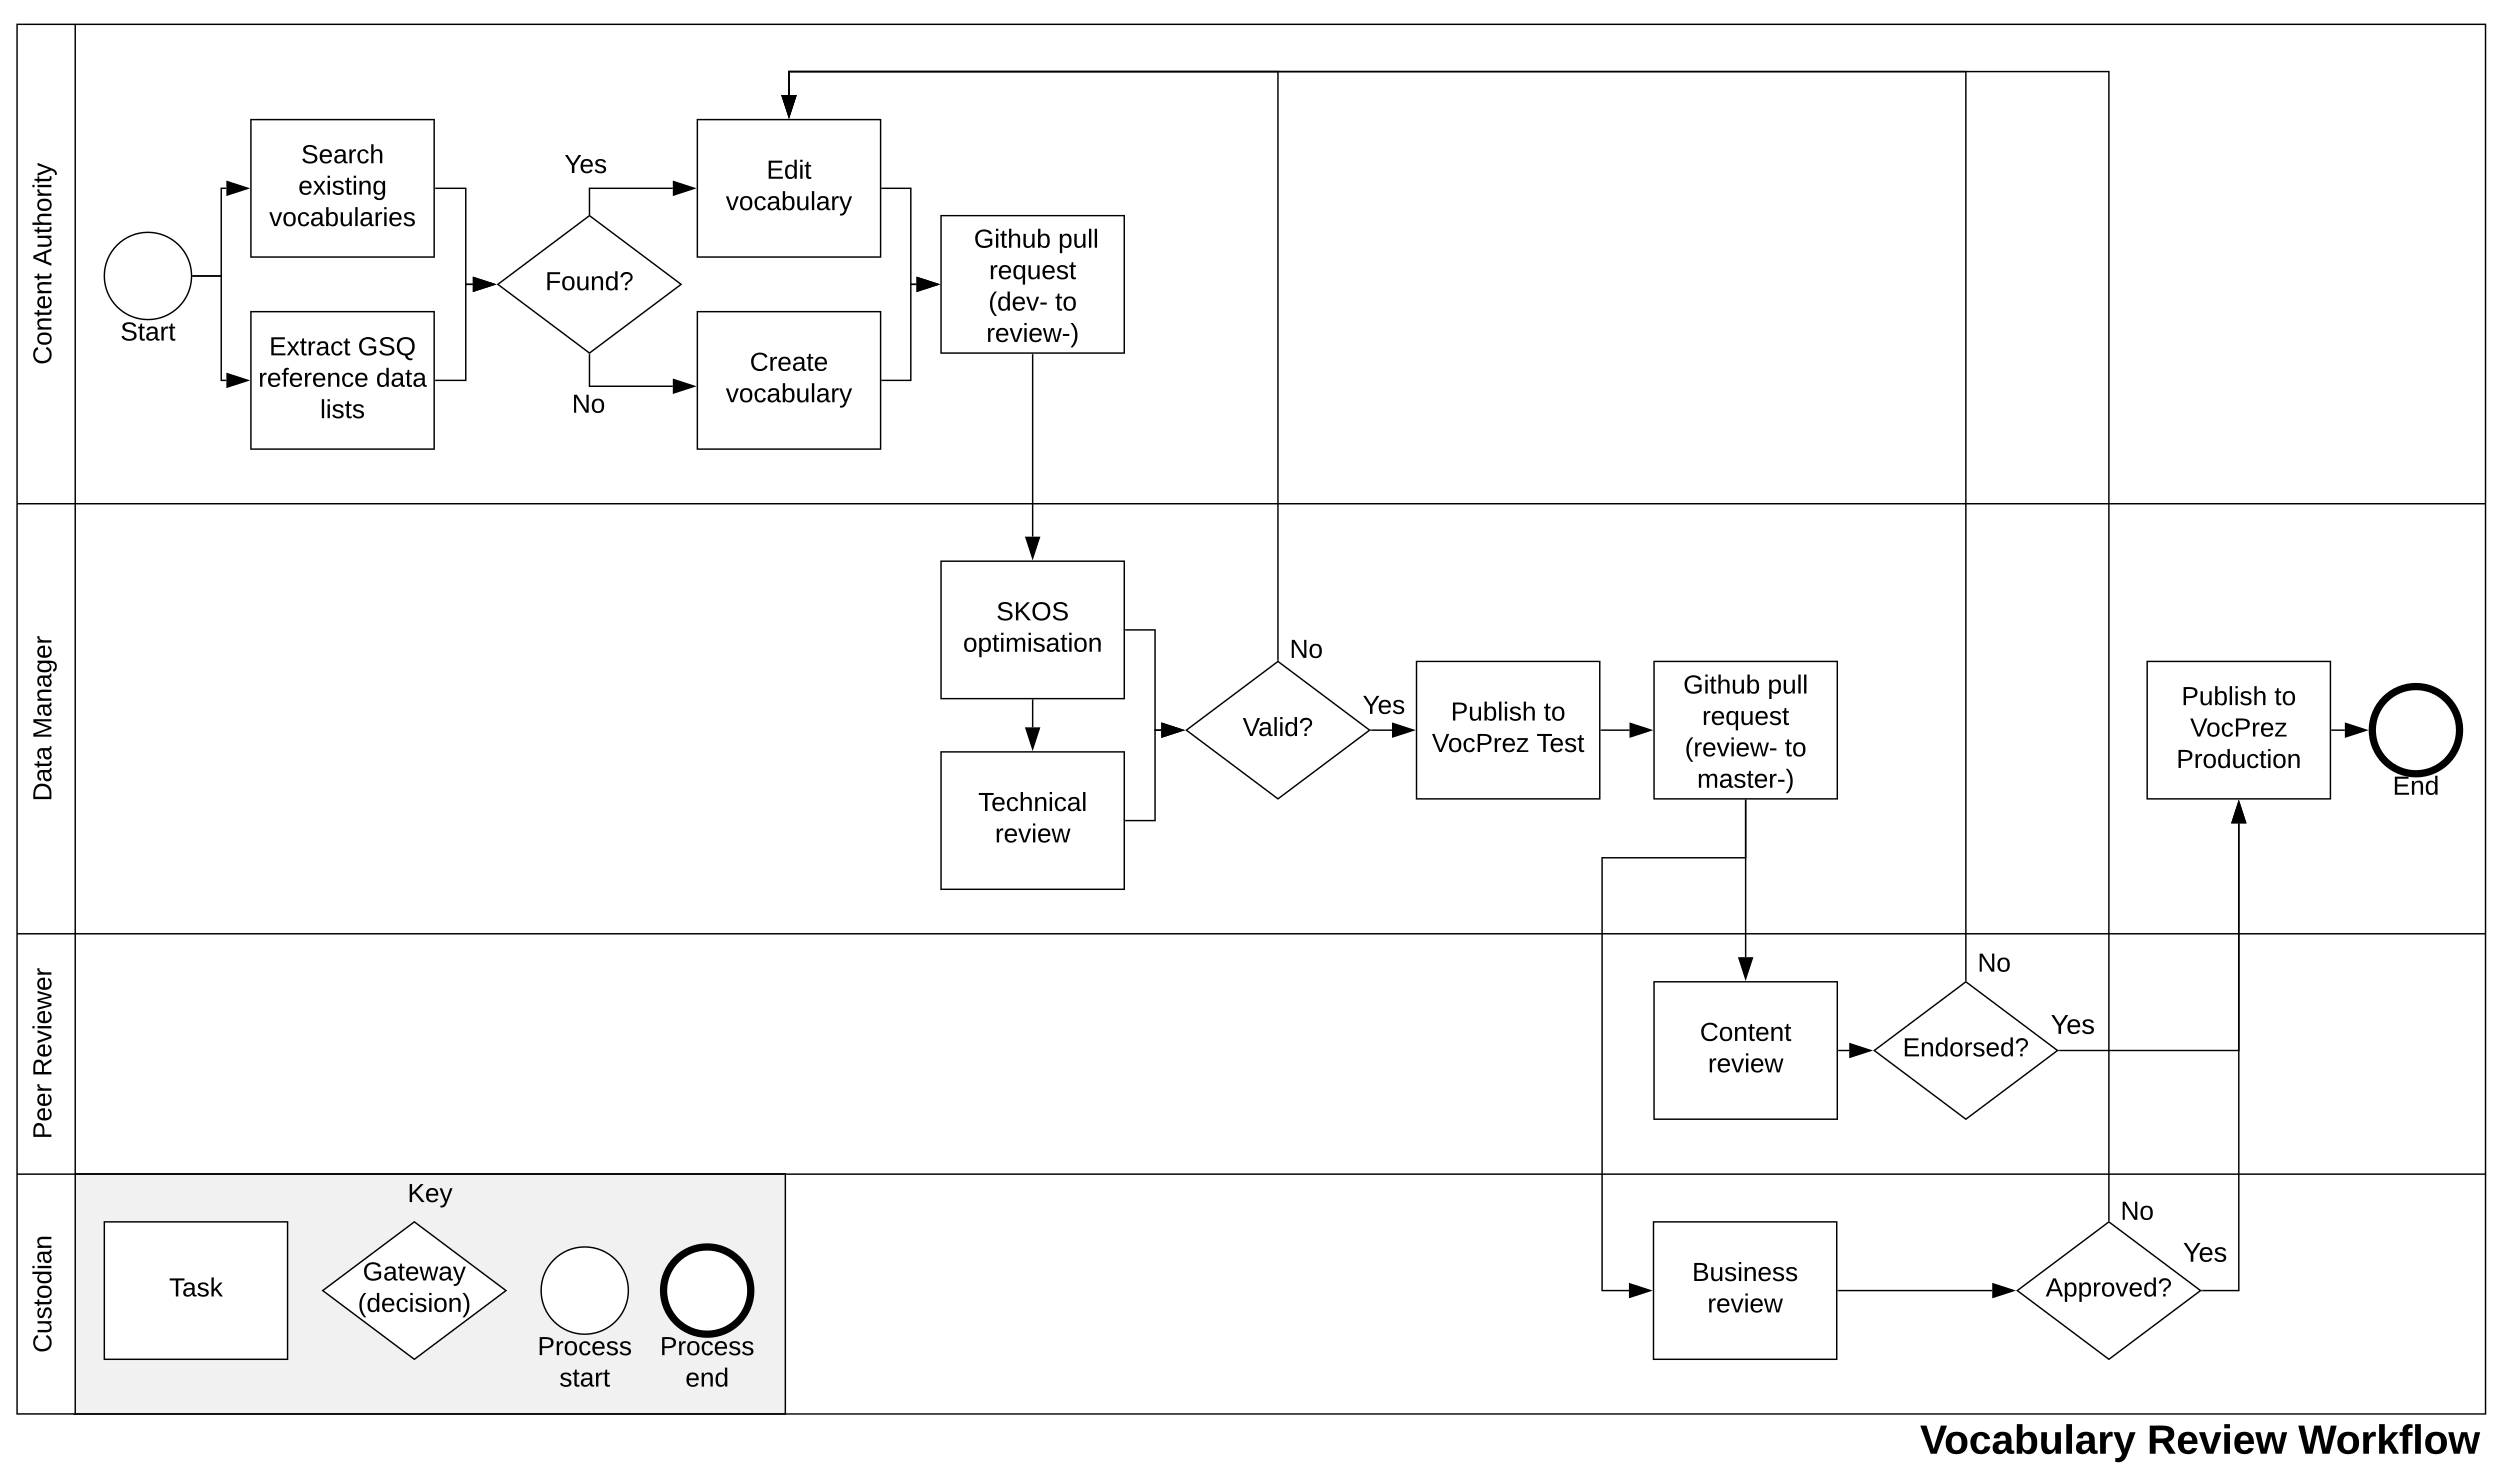 <svg xmlns="http://www.w3.org/2000/svg" xmlns:xlink="http://www.w3.org/1999/xlink" xmlns:lucid="lucid" width="1719" height="1018"><g transform="translate(-24 -19)" lucid:page-tab-id="0_0"><path d="M0 0h2122v1501.2H0z" fill="#fff"/><path d="M74.7 826.14H564v165.1H74.7z" stroke="#000" fill="#f1f1f1"/><use xlink:href="#a" transform="matrix(1,0,0,1,79.7,831.144) translate(224.5 14.4)"/><path d="M75.73 991.23h-40v-164.9h40z" fill="#fff"/><path d="M75.73 991.23h1657.32v-164.9H75.73z" fill="none"/><path d="M75.73 826.34h-40V661.06h40z" fill="#fff"/><path d="M75.73 826.34h1657.32V661.06H75.73z" fill="none"/><path d="M35.73 826.34h1697.32" stroke="#000" fill="none"/><path d="M75.73 661.06h-40v-295.7h40z" fill="#fff"/><path d="M75.73 661.06h1657.32v-295.7H75.73z" fill="none"/><path d="M35.73 661.06h1697.32" stroke="#000" fill="none"/><path d="M35.73 365.37V35.73h40v329.64z" fill="#fff"/><path d="M75.73 35.73h1657.32v329.64H75.73z" fill="none"/><path d="M35.73 365.37h1697.32M75.73 991.23V35.73M75.73 991.23h-40v-164.9m0 0V661.07m0 0v-295.7m0 0V35.74h40m0 0h1657.32v329.64m0 460.97V661.06m0 0v-295.7M75.73 991.24h1657.32v-164.9" stroke="#000" fill="none"/><use xlink:href="#b" transform="matrix(6.123233995736766e-17,-1,1,6.123233995736766e-17,35.733,365.373) translate(95.575 23.6)"/><use xlink:href="#c" transform="matrix(6.123233995736766e-17,-1,1,6.123233995736766e-17,35.733,365.373) translate(163.525 23.6)"/><use xlink:href="#d" transform="matrix(6.123233995736766e-17,-1,1,6.123233995736766e-17,35.733,661.06) translate(91.075 23.6)"/><use xlink:href="#e" transform="matrix(6.123233995736766e-17,-1,1,6.123233995736766e-17,35.733,661.06) translate(134.025 23.6)"/><use xlink:href="#f" transform="matrix(6.123233995736766e-17,-1,1,6.123233995736766e-17,35.733,826.335) translate(24.125 23.6)"/><use xlink:href="#g" transform="matrix(6.123233995736766e-17,-1,1,6.123233995736766e-17,35.733,826.335) translate(67.075 23.6)"/><use xlink:href="#h" transform="matrix(6.123233995736766e-17,-1,1,6.123233995736766e-17,35.733,991.228) translate(42.05 23.6)"/><path d="M503.5 233.3h126v94.5h-126z" stroke="#000" fill="#fff"/><use xlink:href="#i" transform="matrix(1,0,0,1,508.513,238.306) translate(31.05 35.65)"/><use xlink:href="#j" transform="matrix(1,0,0,1,508.513,238.306) translate(14.55 57.25)"/><path d="M196.53 101.24h126v94.5h-126z" stroke="#000" fill="#fff"/><use xlink:href="#k" transform="matrix(1,0,0,1,201.531,106.238) translate(29.525 25.025)"/><use xlink:href="#l" transform="matrix(1,0,0,1,201.531,106.238) translate(27.55 46.625)"/><use xlink:href="#m" transform="matrix(1,0,0,1,201.531,106.238) translate(7.575 68.225)"/><path d="M196.53 233.3h126v94.5h-126z" stroke="#000" fill="#fff"/><use xlink:href="#n" transform="matrix(1,0,0,1,201.531,238.306) translate(7.525 25.025)"/><use xlink:href="#o" transform="matrix(1,0,0,1,201.531,238.306) translate(68.475 25.025)"/><use xlink:href="#p" transform="matrix(1,0,0,1,201.531,238.306) translate(0.05 46.625)"/><use xlink:href="#q" transform="matrix(1,0,0,1,201.531,238.306) translate(80.95 46.625)"/><use xlink:href="#r" transform="matrix(1,0,0,1,201.531,238.306) translate(42.55 68.225)"/><path d="M156.73 208.75h19.4v-60.27h3.52" stroke="#000" fill="none"/><path d="M156.75 209.25h-.56l.03-.5v-.5h.52zM194.4 148.48l-14.25 4.64v-9.27z"/><path d="M196.03 148.48l-16.38 5.33v-10.64zm-15.38 3.95l12.15-3.95-12.15-3.94z"/><path d="M429.32 167.27l63 47.25-63 47.24-63-47.24z" stroke="#000" fill="#fff"/><use xlink:href="#s" transform="matrix(1,0,0,1,371.33,172.272) translate(27.53 46.275)"/><path d="M429.32 166.15v-17.67h57.3" stroke="#000" fill="none"/><path d="M429.82 167.02l-.5-.37-.5.37v-.9h1zM501.4 148.48l-14.27 4.64v-9.27z"/><path d="M503 148.48l-16.37 5.33v-10.64zm-15.37 3.95l12.15-3.95-12.15-3.94z"/><use xlink:href="#t" transform="matrix(1,0,0,1,412.089,123.574) translate(0 14.4)"/><path d="M323.52 148.48h20.74v66.04h4.85" stroke="#000" fill="none"/><path d="M323.53 148.98h-.5v-1h.5zM363.88 214.52l-14.27 4.63v-9.27z"/><path d="M365.5 214.52l-16.4 5.32V209.2zm-15.4 3.94l12.16-3.94-12.15-3.95z"/><path d="M429.32 262.9v21.7h57.3" stroke="#000" fill="none"/><path d="M429.32 262.4l.5-.4v.9h-1v-.9zM501.4 284.6l-14.27 4.63v-9.27z"/><path d="M503 284.6l-16.37 5.32v-10.64zm-15.37 3.95l12.15-3.95-12.15-3.95z"/><use xlink:href="#u" transform="matrix(1,0,0,1,417.217,288.4) translate(0 14.4)"/><path d="M671.06 167.27h125.98v94.5H671.06z" stroke="#000" fill="#fff"/><use xlink:href="#v" transform="matrix(1,0,0,1,676.06,172.272) translate(12.575 17.056)"/><use xlink:href="#w" transform="matrix(1,0,0,1,676.06,172.272) translate(17.575 17.056)"/><use xlink:href="#x" transform="matrix(1,0,0,1,676.06,172.272) translate(75.525 17.056)"/><use xlink:href="#y" transform="matrix(1,0,0,1,676.06,172.272) translate(28.025 38.656)"/><use xlink:href="#z" transform="matrix(1,0,0,1,676.06,172.272) translate(27.55 60.256)"/><use xlink:href="#A" transform="matrix(1,0,0,1,676.06,172.272) translate(73.45 60.256)"/><use xlink:href="#B" transform="matrix(1,0,0,1,676.06,172.272) translate(26.125 81.856)"/><path d="M323.52 280.55h20.74v-66.03h4.85" stroke="#000" fill="none"/><path d="M323.53 281.05h-.5v-1h.5zM363.88 214.52l-14.27 4.63v-9.27z"/><path d="M365.5 214.52l-16.4 5.32V209.2zm-15.4 3.94l12.16-3.94-12.15-3.95z"/><path d="M1160.94 859.16h126v94.5h-126z" stroke="#000" fill="#fff"/><use xlink:href="#C" transform="matrix(1,0,0,1,1165.944,864.161) translate(21.525 35.65)"/><use xlink:href="#D" transform="matrix(1,0,0,1,1165.944,864.161) translate(32.075 57.25)"/><path d="M1224.3 569.3v39.5h-98.7v297.6h18.46" stroke="#000" fill="none"/><path d="M1224.8 569.3h-1v-.5h1zM1158.83 906.4l-14.27 4.64v-9.27z"/><path d="M1160.44 906.4l-16.38 5.33v-10.65zm-15.38 3.95l12.15-3.95-12.14-3.94z"/><path d="M155.73 208.75c0 16.57-13.43 30-30 30s-30-13.43-30-30 13.43-30 30-30 30 13.43 30 30z" stroke="#000" fill="#fff"/><use xlink:href="#E" transform="matrix(1,0,0,1,95.733,238.75) translate(11.025 14.4)"/><path d="M998 473.8h126v94.5H998z" stroke="#000" fill="#fff"/><use xlink:href="#F" transform="matrix(1,0,0,1,1003.012,478.812) translate(18.55 35.65)"/><use xlink:href="#A" transform="matrix(1,0,0,1,1003.012,478.812) translate(82.45 35.65)"/><use xlink:href="#G" transform="matrix(1,0,0,1,1003.012,478.812) translate(5.55 57.25)"/><use xlink:href="#H" transform="matrix(1,0,0,1,1003.012,478.812) translate(77.5 57.25)"/><path d="M671.06 536h125.98v94.48H671.06z" stroke="#000" fill="#fff"/><use xlink:href="#I" transform="matrix(1,0,0,1,676.06,540.994) translate(20.575 35.65)"/><use xlink:href="#D" transform="matrix(1,0,0,1,676.06,540.994) translate(32.075 57.25)"/><path d="M671.06 404.88h125.98v94.5H671.06z" stroke="#000" fill="#fff"/><use xlink:href="#J" transform="matrix(1,0,0,1,676.06,409.885) translate(33 35.65)"/><use xlink:href="#K" transform="matrix(1,0,0,1,676.06,409.885) translate(10.1 57.25)"/><path d="M156.73 208.75h19.4v71.8h3.52" stroke="#000" fill="none"/><path d="M156.75 209.25h-.56l.03-.5v-.5h.52zM194.4 280.55l-14.25 4.64v-9.3z"/><path d="M196.03 280.55l-16.38 5.32v-10.64zm-15.38 3.95l12.15-3.95-12.15-3.95z"/><path d="M1161.32 473.8h126v94.5h-126z" stroke="#000" fill="#fff"/><use xlink:href="#L" transform="matrix(1,0,0,1,1166.321,478.812) translate(15.075 17.056)"/><use xlink:href="#x" transform="matrix(1,0,0,1,1166.321,478.812) translate(73.025 17.056)"/><use xlink:href="#y" transform="matrix(1,0,0,1,1166.321,478.812) translate(28.025 38.656)"/><use xlink:href="#M" transform="matrix(1,0,0,1,1166.321,478.812) translate(16.125 60.256)"/><use xlink:href="#A" transform="matrix(1,0,0,1,1166.321,478.812) translate(84.875 60.256)"/><use xlink:href="#N" transform="matrix(1,0,0,1,1166.321,478.812) translate(24.6 81.856)"/><path d="M798.04 583.24h20.18v-62.18h4.3" stroke="#000" fill="none"/><path d="M798.06 583.74h-.52v-1h.52zM837.27 521.06L823 525.7v-9.28z"/><path d="M838.9 521.06l-16.4 5.32v-10.65zM823.5 525l12.16-3.94-12.15-3.95z"/><path d="M902.72 473.8l63 47.26-63 47.24-63-47.24z" stroke="#000" fill="#fff"/><use xlink:href="#O" transform="matrix(1,0,0,1,844.725,478.812) translate(33.73 46.275)"/><path d="M456.07 906.4c0 16.57-13.43 30-30 30s-30-13.43-30-30c0-16.56 13.43-30 30-30s30 13.44 30 30z" stroke="#000" fill="#fff"/><use xlink:href="#P" transform="matrix(1,0,0,1,396.07,936.405) translate(-2.475 14.4)"/><use xlink:href="#Q" transform="matrix(1,0,0,1,396.07,936.405) translate(12.525 36)"/><path d="M540.25 906.4c0 16.57-13.43 30-30 30-16.56 0-30-13.43-30-30 0-16.56 13.44-30 30-30 16.57 0 30 13.44 30 30z" stroke="#000" stroke-width="5" fill="#fff"/><use xlink:href="#P" transform="matrix(1,0,0,1,480.254,936.405) translate(-2.475 14.4)"/><use xlink:href="#R" transform="matrix(1,0,0,1,480.254,936.405) translate(15 36)"/><path d="M95.73 859.16h126v94.5h-126z" stroke="#000" fill="#fff"/><use xlink:href="#S" transform="matrix(1,0,0,1,100.733,864.161) translate(39.525 46.275)"/><path d="M308.9 859.16l63 47.24-63 47.25-63-47.25z" stroke="#000" fill="#fff"/><use xlink:href="#T" transform="matrix(1,0,0,1,250.901,864.161) translate(22.525 35.3)"/><use xlink:href="#U" transform="matrix(1,0,0,1,250.901,864.161) translate(19.1 56.9)"/><path d="M1006.2 991.23h727.06v33.02H1006.2z" stroke="#000" stroke-opacity="0" fill="#fff" fill-opacity="0"/><use xlink:href="#V" transform="matrix(1,0,0,1,1011.209,996.228) translate(333.008 22.363)"/><use xlink:href="#W" transform="matrix(1,0,0,1,1011.209,996.228) translate(489.086 22.363)"/><use xlink:href="#X" transform="matrix(1,0,0,1,1011.209,996.228) translate(593.06 22.363)"/><path d="M1161.32 694.08h126v94.48h-126z" stroke="#000" fill="#fff"/><use xlink:href="#Y" transform="matrix(1,0,0,1,1166.321,699.077) translate(26.525 35.65)"/><use xlink:href="#D" transform="matrix(1,0,0,1,1166.321,699.077) translate(32.075 57.25)"/><path d="M1224.3 569.3v107.9" stroke="#000" fill="none"/><path d="M1224.8 569.3h-1v-.5h1zM1224.3 691.96l-4.62-14.27h9.27z"/><path d="M1224.3 693.58l-5.3-16.4h10.64zm-3.93-15.4l3.94 12.16 3.96-12.15z"/><path d="M503.5 101.24h126v94.5h-126z" stroke="#000" fill="#fff"/><use xlink:href="#Z" transform="matrix(1,0,0,1,508.513,106.238) translate(42.525 35.65)"/><use xlink:href="#aa" transform="matrix(1,0,0,1,508.513,106.238) translate(14.55 57.25)"/><path d="M630.5 148.48h19.78v66.04h3.9" stroke="#000" fill="none"/><path d="M630.5 148.98h-.5v-1h.5zM668.94 214.52l-14.26 4.63v-9.27z"/><path d="M670.56 214.52l-16.38 5.32V209.2zm-15.38 3.94l12.14-3.94-12.14-3.95z"/><path d="M630.5 280.55h19.78v-66.03h3.9" stroke="#000" fill="none"/><path d="M630.5 281.05h-.5v-1h.5zM668.94 214.52l-14.26 4.63v-9.27z"/><path d="M670.56 214.52l-16.38 5.32V209.2zm-15.38 3.94l12.14-3.94-12.14-3.95z"/><path d="M734.05 262.76V388" stroke="#000" fill="none"/><path d="M734.55 262.77h-1v-.5h1zM734.05 402.77l-4.63-14.27h9.27z"/><path d="M734.05 404.38L728.73 388h10.65zM730.1 389l3.95 12.15L738 389z"/><path d="M734.05 500.37v18.74" stroke="#000" fill="none"/><path d="M734.55 500.4h-1v-.53h1zM734.05 533.88l-4.63-14.27h9.27z"/><path d="M734.05 535.5l-5.32-16.4h10.65zm-3.95-15.4l3.95 12.16L738 520.1z"/><path d="M902.72 472.7V68.2h-336.2v16.13" stroke="#000" fill="none"/><path d="M903.22 473.56l-.5-.37-.5.36v-.9h1zM566.5 99.12l-4.63-14.27h9.27z"/><path d="M566.5 100.74l-5.32-16.4h10.65zm-3.94-15.4l3.95 12.16 3.95-12.15z"/><use xlink:href="#u" transform="matrix(1,0,0,1,910.717,456.977) translate(0 14.4)"/><path d="M967.04 521.06h14.1" stroke="#000" fill="none"/><path d="M967.06 521.56h-1.18l.66-.5-.66-.5h1.18zM995.9 521.06l-14.27 4.63v-9.28z"/><path d="M997.5 521.06l-16.37 5.32v-10.65zM982.14 525l12.15-3.94-12.15-3.95z"/><use xlink:href="#ab" transform="matrix(1,0,0,1,960.867,495.456) translate(0 14.4)"/><path d="M1125 521.06h19.44" stroke="#000" fill="none"/><path d="M1125 521.56h-.5v-1h.5zM1159.2 521.06l-14.26 4.63v-9.28z"/><path d="M1160.82 521.06l-16.38 5.32v-10.65zm-15.38 3.94l12.15-3.94-12.16-3.95z"/><path d="M1375.73 694.08l63 47.24-63 47.24-63-47.24z" stroke="#000" fill="#fff"/><g><use xlink:href="#ac" transform="matrix(1,0,0,1,1317.742,699.077) translate(14.53 46.275)"/></g><path d="M1474.07 859.16l63 47.24-63 47.25-63-47.25z" stroke="#000" fill="#fff"/><g><use xlink:href="#ad" transform="matrix(1,0,0,1,1416.075,864.161) translate(14.53 46.275)"/></g><path d="M1715.2 521.06c0 16.56-13.43 30-30 30-16.56 0-30-13.44-30-30 0-16.57 13.44-30 30-30 16.57 0 30 13.43 30 30z" stroke="#000" stroke-width="5" fill="#fff"/><g><use xlink:href="#ae" transform="matrix(1,0,0,1,1655.206,551.056) translate(14 14.4)"/></g><path d="M1627.4 521.06h8.92" stroke="#000" fill="none"/><path d="M1627.4 521.56h-.5v-1h.5z"/><path d="M1651.1 521.06l-14.28 4.63v-9.28z" stroke="#000"/><path d="M1500.4 473.8h126v94.5h-126z" stroke="#000" fill="#fff"/><g><use xlink:href="#F" transform="matrix(1,0,0,1,1505.407,478.812) translate(18.55 25.025)"/><use xlink:href="#A" transform="matrix(1,0,0,1,1505.407,478.812) translate(82.45 25.025)"/><use xlink:href="#af" transform="matrix(1,0,0,1,1505.407,478.812) translate(24.525 46.625)"/><use xlink:href="#ag" transform="matrix(1,0,0,1,1505.407,478.812) translate(15.05 68.225)"/></g><path d="M1288.3 741.32h7.23" stroke="#000" fill="none"/><path d="M1288.32 741.82h-.5v-1h.5zM1310.3 741.32l-14.27 4.64v-9.27z"/><path d="M1311.9 741.32l-16.37 5.32V736zm-15.37 3.95l12.14-3.95-12.14-3.95z"/><path d="M1287.93 906.4h105.93" stroke="#000" fill="none"/><path d="M1287.94 906.9h-.5v-1h.5zM1408.62 906.4l-14.26 4.64v-9.27z"/><path d="M1410.24 906.4l-16.38 5.33v-10.65zm-15.38 3.95l12.15-3.95-12.14-3.94z"/><path d="M1375.73 692.95V68.22H566.5v16.13" stroke="#000" fill="none"/><path d="M1376.23 693.83l-.5-.38-.5.38v-.9h1zM566.5 99.12l-4.63-14.27h9.27z"/><path d="M566.5 100.74l-5.32-16.4h10.65zm-3.94-15.4l3.95 12.16 3.95-12.15z"/><g><use xlink:href="#u" transform="matrix(1,0,0,1,1383.735,672.703) translate(0 14.4)"/></g><path d="M1474.07 858.04V68.22H566.5v16.13" stroke="#000" fill="none"/><path d="M1474.57 858.9l-.5-.36-.5.37v-.88h1zM566.5 99.12l-4.63-14.27h9.27z"/><path d="M566.5 100.74l-5.32-16.4h10.65zm-3.94-15.4l3.95 12.16 3.95-12.15z"/><g><use xlink:href="#u" transform="matrix(1,0,0,1,1482.067,843.318) translate(0 14.4)"/></g><path d="M1440.06 741.32h123.34V585.18" stroke="#000" fill="none"/><path d="M1440.07 741.82h-1.18l.66-.5-.67-.5h1.17zM1568.03 584.68h-9.27l4.64-14.26z"/><path d="M1568.72 585.18h-10.64l5.32-16.38zm-9.27-1h7.9l-3.95-12.14z"/><g><use xlink:href="#ah" transform="matrix(1,0,0,1,1434.059,714.957) translate(0 14.909)"/></g><path d="M1538.4 906.4h25V585.18" stroke="#000" fill="none"/><path d="M1538.4 906.9h-1.17l.66-.5-.67-.5h1.18zM1568.03 584.68h-9.27l4.64-14.26z"/><path d="M1568.72 585.18h-10.64l5.32-16.38zm-9.27-1h7.9l-3.95-12.14z"/><g><use xlink:href="#ah" transform="matrix(1,0,0,1,1525.012,871.647) translate(0 14.909)"/></g><path d="M798.04 452.13h20.18v68.93h4.3" stroke="#000" fill="none"/><path d="M798.06 452.63h-.52v-1h.52zM837.27 521.06L823 525.7v-9.28z"/><path d="M838.9 521.06l-16.4 5.32v-10.65zM823.5 525l12.16-3.94-12.15-3.95z"/><defs><path d="M194 0L95-120 63-95V0H30v-248h33v124l119-124h40L117-140 236 0h-42" id="ai"/><path d="M100-194c63 0 86 42 84 106H49c0 40 14 67 53 68 26 1 43-12 49-29l28 8c-11 28-37 45-77 45C44 4 14-33 15-96c1-61 26-98 85-98zm52 81c6-60-76-77-97-28-3 7-6 17-6 28h103" id="aj"/><path d="M179-190L93 31C79 59 56 82 12 73V49c39 6 53-20 64-50L1-190h34L92-34l54-156h33" id="ak"/><g id="a"><use transform="matrix(0.05,0,0,0.05,0,0)" xlink:href="#ai"/><use transform="matrix(0.05,0,0,0.05,12,0)" xlink:href="#aj"/><use transform="matrix(0.05,0,0,0.05,22,0)" xlink:href="#ak"/></g><path d="M212-179c-10-28-35-45-73-45-59 0-87 40-87 99 0 60 29 101 89 101 43 0 62-24 78-52l27 14C228-24 195 4 139 4 59 4 22-46 18-125c-6-104 99-153 187-111 19 9 31 26 39 46" id="al"/><path d="M100-194c62-1 85 37 85 99 1 63-27 99-86 99S16-35 15-95c0-66 28-99 85-99zM99-20c44 1 53-31 53-75 0-43-8-75-51-75s-53 32-53 75 10 74 51 75" id="am"/><path d="M117-194c89-4 53 116 60 194h-32v-121c0-31-8-49-39-48C34-167 62-67 57 0H25l-1-190h30c1 10-1 24 2 32 11-22 29-35 61-36" id="an"/><path d="M59-47c-2 24 18 29 38 22v24C64 9 27 4 27-40v-127H5v-23h24l9-43h21v43h35v23H59v120" id="ao"/><g id="b"><use transform="matrix(0.05,0,0,0.05,0,0)" xlink:href="#al"/><use transform="matrix(0.05,0,0,0.05,12.95,0)" xlink:href="#am"/><use transform="matrix(0.05,0,0,0.05,22.95,0)" xlink:href="#an"/><use transform="matrix(0.05,0,0,0.05,32.95,0)" xlink:href="#ao"/><use transform="matrix(0.05,0,0,0.05,37.95,0)" xlink:href="#aj"/><use transform="matrix(0.05,0,0,0.05,47.95,0)" xlink:href="#an"/><use transform="matrix(0.05,0,0,0.05,57.95,0)" xlink:href="#ao"/></g><path d="M205 0l-28-72H64L36 0H1l101-248h38L239 0h-34zm-38-99l-47-123c-12 45-31 82-46 123h93" id="ap"/><path d="M84 4C-5 8 30-112 23-190h32v120c0 31 7 50 39 49 72-2 45-101 50-169h31l1 190h-30c-1-10 1-25-2-33-11 22-28 36-60 37" id="aq"/><path d="M106-169C34-169 62-67 57 0H25v-261h32l-1 103c12-21 28-36 61-36 89 0 53 116 60 194h-32v-121c2-32-8-49-39-48" id="ar"/><path d="M114-163C36-179 61-72 57 0H25l-1-190h30c1 12-1 29 2 39 6-27 23-49 58-41v29" id="as"/><path d="M24-231v-30h32v30H24zM24 0v-190h32V0H24" id="at"/><g id="c"><use transform="matrix(0.05,0,0,0.05,0,0)" xlink:href="#ap"/><use transform="matrix(0.05,0,0,0.05,12,0)" xlink:href="#aq"/><use transform="matrix(0.05,0,0,0.05,22,0)" xlink:href="#ao"/><use transform="matrix(0.05,0,0,0.05,27,0)" xlink:href="#ar"/><use transform="matrix(0.05,0,0,0.05,37,0)" xlink:href="#am"/><use transform="matrix(0.05,0,0,0.05,47,0)" xlink:href="#as"/><use transform="matrix(0.05,0,0,0.05,52.95,0)" xlink:href="#at"/><use transform="matrix(0.05,0,0,0.05,56.9,0)" xlink:href="#ao"/><use transform="matrix(0.05,0,0,0.05,61.9,0)" xlink:href="#ak"/></g><path d="M30-248c118-7 216 8 213 122C240-48 200 0 122 0H30v-248zM63-27c89 8 146-16 146-99s-60-101-146-95v194" id="au"/><path d="M141-36C126-15 110 5 73 4 37 3 15-17 15-53c-1-64 63-63 125-63 3-35-9-54-41-54-24 1-41 7-42 31l-33-3c5-37 33-52 76-52 45 0 72 20 72 64v82c-1 20 7 32 28 27v20c-31 9-61-2-59-35zM48-53c0 20 12 33 32 33 41-3 63-29 60-74-43 2-92-5-92 41" id="av"/><g id="d"><use transform="matrix(0.05,0,0,0.05,0,0)" xlink:href="#au"/><use transform="matrix(0.05,0,0,0.05,12.95,0)" xlink:href="#av"/><use transform="matrix(0.05,0,0,0.05,22.95,0)" xlink:href="#ao"/><use transform="matrix(0.05,0,0,0.05,27.95,0)" xlink:href="#av"/></g><path d="M240 0l2-218c-23 76-54 145-80 218h-23L58-218 59 0H30v-248h44l77 211c21-75 51-140 76-211h43V0h-30" id="aw"/><path d="M177-190C167-65 218 103 67 71c-23-6-38-20-44-43l32-5c15 47 100 32 89-28v-30C133-14 115 1 83 1 29 1 15-40 15-95c0-56 16-97 71-98 29-1 48 16 59 35 1-10 0-23 2-32h30zM94-22c36 0 50-32 50-73 0-42-14-75-50-75-39 0-46 34-46 75s6 73 46 73" id="ax"/><g id="e"><use transform="matrix(0.05,0,0,0.05,0,0)" xlink:href="#aw"/><use transform="matrix(0.05,0,0,0.05,14.95,0)" xlink:href="#av"/><use transform="matrix(0.05,0,0,0.05,24.95,0)" xlink:href="#an"/><use transform="matrix(0.05,0,0,0.05,34.95,0)" xlink:href="#av"/><use transform="matrix(0.05,0,0,0.05,44.95,0)" xlink:href="#ax"/><use transform="matrix(0.05,0,0,0.05,54.95,0)" xlink:href="#aj"/><use transform="matrix(0.05,0,0,0.05,64.95,0)" xlink:href="#as"/></g><path d="M30-248c87 1 191-15 191 75 0 78-77 80-158 76V0H30v-248zm33 125c57 0 124 11 124-50 0-59-68-47-124-48v98" id="ay"/><g id="f"><use transform="matrix(0.05,0,0,0.05,0,0)" xlink:href="#ay"/><use transform="matrix(0.05,0,0,0.05,12,0)" xlink:href="#aj"/><use transform="matrix(0.05,0,0,0.05,22,0)" xlink:href="#aj"/><use transform="matrix(0.05,0,0,0.05,32,0)" xlink:href="#as"/></g><path d="M233-177c-1 41-23 64-60 70L243 0h-38l-65-103H63V0H30v-248c88 3 205-21 203 71zM63-129c60-2 137 13 137-47 0-61-80-42-137-45v92" id="az"/><path d="M108 0H70L1-190h34L89-25l56-165h34" id="aA"/><path d="M206 0h-36l-40-164L89 0H53L-1-190h32L70-26l43-164h34l41 164 42-164h31" id="aB"/><g id="g"><use transform="matrix(0.05,0,0,0.05,0,0)" xlink:href="#az"/><use transform="matrix(0.05,0,0,0.05,12.95,0)" xlink:href="#aj"/><use transform="matrix(0.05,0,0,0.05,22.95,0)" xlink:href="#aA"/><use transform="matrix(0.05,0,0,0.05,31.95,0)" xlink:href="#at"/><use transform="matrix(0.05,0,0,0.05,35.9,0)" xlink:href="#aj"/><use transform="matrix(0.05,0,0,0.05,45.9,0)" xlink:href="#aB"/><use transform="matrix(0.05,0,0,0.05,58.85,0)" xlink:href="#aj"/><use transform="matrix(0.05,0,0,0.05,68.85,0)" xlink:href="#as"/></g><path d="M135-143c-3-34-86-38-87 0 15 53 115 12 119 90S17 21 10-45l28-5c4 36 97 45 98 0-10-56-113-15-118-90-4-57 82-63 122-42 12 7 21 19 24 35" id="aC"/><path d="M85-194c31 0 48 13 60 33l-1-100h32l1 261h-30c-2-10 0-23-3-31C134-8 116 4 85 4 32 4 16-35 15-94c0-66 23-100 70-100zm9 24c-40 0-46 34-46 75 0 40 6 74 45 74 42 0 51-32 51-76 0-42-9-74-50-73" id="aD"/><g id="h"><use transform="matrix(0.05,0,0,0.05,0,0)" xlink:href="#al"/><use transform="matrix(0.05,0,0,0.05,12.95,0)" xlink:href="#aq"/><use transform="matrix(0.05,0,0,0.05,22.95,0)" xlink:href="#aC"/><use transform="matrix(0.05,0,0,0.05,31.95,0)" xlink:href="#ao"/><use transform="matrix(0.05,0,0,0.05,36.95,0)" xlink:href="#am"/><use transform="matrix(0.05,0,0,0.05,46.95,0)" xlink:href="#aD"/><use transform="matrix(0.05,0,0,0.05,56.95,0)" xlink:href="#at"/><use transform="matrix(0.05,0,0,0.05,60.9,0)" xlink:href="#av"/><use transform="matrix(0.05,0,0,0.05,70.9,0)" xlink:href="#an"/></g><g id="i"><use transform="matrix(0.05,0,0,0.05,0,0)" xlink:href="#al"/><use transform="matrix(0.05,0,0,0.05,12.95,0)" xlink:href="#as"/><use transform="matrix(0.05,0,0,0.05,18.9,0)" xlink:href="#aj"/><use transform="matrix(0.05,0,0,0.05,28.9,0)" xlink:href="#av"/><use transform="matrix(0.05,0,0,0.05,38.9,0)" xlink:href="#ao"/><use transform="matrix(0.05,0,0,0.05,43.9,0)" xlink:href="#aj"/></g><path d="M96-169c-40 0-48 33-48 73s9 75 48 75c24 0 41-14 43-38l32 2c-6 37-31 61-74 61-59 0-76-41-82-99-10-93 101-131 147-64 4 7 5 14 7 22l-32 3c-4-21-16-35-41-35" id="aE"/><path d="M115-194c53 0 69 39 70 98 0 66-23 100-70 100C84 3 66-7 56-30L54 0H23l1-261h32v101c10-23 28-34 59-34zm-8 174c40 0 45-34 45-75 0-40-5-75-45-74-42 0-51 32-51 76 0 43 10 73 51 73" id="aF"/><path d="M24 0v-261h32V0H24" id="aG"/><g id="j"><use transform="matrix(0.05,0,0,0.05,0,0)" xlink:href="#aA"/><use transform="matrix(0.05,0,0,0.05,9,0)" xlink:href="#am"/><use transform="matrix(0.05,0,0,0.05,19,0)" xlink:href="#aE"/><use transform="matrix(0.05,0,0,0.05,28,0)" xlink:href="#av"/><use transform="matrix(0.05,0,0,0.05,38,0)" xlink:href="#aF"/><use transform="matrix(0.05,0,0,0.05,48,0)" xlink:href="#aq"/><use transform="matrix(0.05,0,0,0.05,58,0)" xlink:href="#aG"/><use transform="matrix(0.05,0,0,0.05,61.95,0)" xlink:href="#av"/><use transform="matrix(0.05,0,0,0.05,71.95,0)" xlink:href="#as"/><use transform="matrix(0.05,0,0,0.05,77.9,0)" xlink:href="#ak"/></g><path d="M185-189c-5-48-123-54-124 2 14 75 158 14 163 119 3 78-121 87-175 55-17-10-28-26-33-46l33-7c5 56 141 63 141-1 0-78-155-14-162-118-5-82 145-84 179-34 5 7 8 16 11 25" id="aH"/><g id="k"><use transform="matrix(0.05,0,0,0.05,0,0)" xlink:href="#aH"/><use transform="matrix(0.05,0,0,0.05,12,0)" xlink:href="#aj"/><use transform="matrix(0.05,0,0,0.05,22,0)" xlink:href="#av"/><use transform="matrix(0.05,0,0,0.05,32,0)" xlink:href="#as"/><use transform="matrix(0.05,0,0,0.05,37.95,0)" xlink:href="#aE"/><use transform="matrix(0.05,0,0,0.05,46.95,0)" xlink:href="#ar"/></g><path d="M141 0L90-78 38 0H4l68-98-65-92h35l48 74 47-74h35l-64 92 68 98h-35" id="aI"/><g id="l"><use transform="matrix(0.05,0,0,0.05,0,0)" xlink:href="#aj"/><use transform="matrix(0.05,0,0,0.05,10,0)" xlink:href="#aI"/><use transform="matrix(0.05,0,0,0.05,19,0)" xlink:href="#at"/><use transform="matrix(0.05,0,0,0.05,22.95,0)" xlink:href="#aC"/><use transform="matrix(0.05,0,0,0.05,31.95,0)" xlink:href="#ao"/><use transform="matrix(0.05,0,0,0.05,36.95,0)" xlink:href="#at"/><use transform="matrix(0.05,0,0,0.05,40.9,0)" xlink:href="#an"/><use transform="matrix(0.05,0,0,0.05,50.9,0)" xlink:href="#ax"/></g><g id="m"><use transform="matrix(0.05,0,0,0.05,0,0)" xlink:href="#aA"/><use transform="matrix(0.05,0,0,0.05,9,0)" xlink:href="#am"/><use transform="matrix(0.05,0,0,0.05,19,0)" xlink:href="#aE"/><use transform="matrix(0.05,0,0,0.05,28,0)" xlink:href="#av"/><use transform="matrix(0.05,0,0,0.05,38,0)" xlink:href="#aF"/><use transform="matrix(0.05,0,0,0.05,48,0)" xlink:href="#aq"/><use transform="matrix(0.05,0,0,0.05,58,0)" xlink:href="#aG"/><use transform="matrix(0.05,0,0,0.05,61.95,0)" xlink:href="#av"/><use transform="matrix(0.05,0,0,0.05,71.95,0)" xlink:href="#as"/><use transform="matrix(0.05,0,0,0.05,77.9,0)" xlink:href="#at"/><use transform="matrix(0.05,0,0,0.05,81.85,0)" xlink:href="#aj"/><use transform="matrix(0.05,0,0,0.05,91.85,0)" xlink:href="#aC"/></g><path d="M30 0v-248h187v28H63v79h144v27H63v87h162V0H30" id="aJ"/><g id="n"><use transform="matrix(0.05,0,0,0.05,0,0)" xlink:href="#aJ"/><use transform="matrix(0.05,0,0,0.05,12,0)" xlink:href="#aI"/><use transform="matrix(0.05,0,0,0.05,21,0)" xlink:href="#ao"/><use transform="matrix(0.05,0,0,0.05,26,0)" xlink:href="#as"/><use transform="matrix(0.05,0,0,0.05,31.95,0)" xlink:href="#av"/><use transform="matrix(0.05,0,0,0.05,41.95,0)" xlink:href="#aE"/><use transform="matrix(0.05,0,0,0.05,50.95,0)" xlink:href="#ao"/></g><path d="M143 4C61 4 22-44 18-125c-5-107 100-154 193-111 17 8 29 25 37 43l-32 9c-13-25-37-40-76-40-61 0-88 39-88 99 0 61 29 100 91 101 35 0 62-11 79-27v-45h-74v-28h105v86C228-13 192 4 143 4" id="aK"/><path d="M140-251c81 0 123 46 123 126C263-53 228-8 163 1c7 30 30 48 69 40v23c-55 16-95-15-103-61C56-3 17-48 17-125c0-80 42-126 123-126zm0 227c63 0 89-41 89-101s-29-99-89-99c-61 0-89 39-89 99S79-25 140-24" id="aL"/><g id="o"><use transform="matrix(0.05,0,0,0.05,0,0)" xlink:href="#aK"/><use transform="matrix(0.05,0,0,0.05,14,0)" xlink:href="#aH"/><use transform="matrix(0.05,0,0,0.05,26,0)" xlink:href="#aL"/></g><path d="M101-234c-31-9-42 10-38 44h38v23H63V0H32v-167H5v-23h27c-7-52 17-82 69-68v24" id="aM"/><g id="p"><use transform="matrix(0.05,0,0,0.05,0,0)" xlink:href="#as"/><use transform="matrix(0.05,0,0,0.05,5.95,0)" xlink:href="#aj"/><use transform="matrix(0.05,0,0,0.05,15.95,0)" xlink:href="#aM"/><use transform="matrix(0.05,0,0,0.05,20.95,0)" xlink:href="#aj"/><use transform="matrix(0.05,0,0,0.05,30.95,0)" xlink:href="#as"/><use transform="matrix(0.05,0,0,0.05,36.9,0)" xlink:href="#aj"/><use transform="matrix(0.05,0,0,0.05,46.9,0)" xlink:href="#an"/><use transform="matrix(0.05,0,0,0.05,56.9,0)" xlink:href="#aE"/><use transform="matrix(0.05,0,0,0.05,65.9,0)" xlink:href="#aj"/></g><g id="q"><use transform="matrix(0.05,0,0,0.05,0,0)" xlink:href="#aD"/><use transform="matrix(0.05,0,0,0.05,10,0)" xlink:href="#av"/><use transform="matrix(0.05,0,0,0.05,20,0)" xlink:href="#ao"/><use transform="matrix(0.05,0,0,0.05,25,0)" xlink:href="#av"/></g><g id="r"><use transform="matrix(0.05,0,0,0.05,0,0)" xlink:href="#aG"/><use transform="matrix(0.05,0,0,0.05,3.95,0)" xlink:href="#at"/><use transform="matrix(0.05,0,0,0.05,7.9,0)" xlink:href="#aC"/><use transform="matrix(0.05,0,0,0.05,16.9,0)" xlink:href="#ao"/><use transform="matrix(0.05,0,0,0.05,21.9,0)" xlink:href="#aC"/></g><path d="M63-220v92h138v28H63V0H30v-248h175v28H63" id="aN"/><path d="M103-251c84 0 111 97 45 133-19 10-37 24-39 52H78c0-63 77-55 77-114 0-30-21-42-52-43-32 0-53 17-56 46l-32-2c7-45 34-72 88-72zM77 0v-35h34V0H77" id="aO"/><g id="s"><use transform="matrix(0.05,0,0,0.05,0,0)" xlink:href="#aN"/><use transform="matrix(0.05,0,0,0.05,10.95,0)" xlink:href="#am"/><use transform="matrix(0.05,0,0,0.05,20.95,0)" xlink:href="#aq"/><use transform="matrix(0.05,0,0,0.05,30.95,0)" xlink:href="#an"/><use transform="matrix(0.05,0,0,0.05,40.95,0)" xlink:href="#aD"/><use transform="matrix(0.05,0,0,0.05,50.95,0)" xlink:href="#aO"/></g><path d="M137-103V0h-34v-103L8-248h37l75 118 75-118h37" id="aP"/><g id="t"><use transform="matrix(0.05,0,0,0.05,0,0)" xlink:href="#aP"/><use transform="matrix(0.05,0,0,0.05,10.35,0)" xlink:href="#aj"/><use transform="matrix(0.05,0,0,0.05,20.35,0)" xlink:href="#aC"/></g><path d="M190 0L58-211 59 0H30v-248h39L202-35l-2-213h31V0h-41" id="aQ"/><g id="u"><use transform="matrix(0.05,0,0,0.05,0,0)" xlink:href="#aQ"/><use transform="matrix(0.05,0,0,0.05,12.95,0)" xlink:href="#am"/></g><g id="w"><use transform="matrix(0.05,0,0,0.05,0,0)" xlink:href="#aK"/><use transform="matrix(0.05,0,0,0.05,14,0)" xlink:href="#at"/><use transform="matrix(0.05,0,0,0.05,17.95,0)" xlink:href="#ao"/><use transform="matrix(0.05,0,0,0.05,22.95,0)" xlink:href="#ar"/><use transform="matrix(0.05,0,0,0.05,32.95,0)" xlink:href="#aq"/><use transform="matrix(0.05,0,0,0.05,42.95,0)" xlink:href="#aF"/></g><path d="M115-194c55 1 70 41 70 98S169 2 115 4C84 4 66-9 55-30l1 105H24l-1-265h31l2 30c10-21 28-34 59-34zm-8 174c40 0 45-34 45-75s-6-73-45-74c-42 0-51 32-51 76 0 43 10 73 51 73" id="aR"/><g id="x"><use transform="matrix(0.05,0,0,0.05,0,0)" xlink:href="#aR"/><use transform="matrix(0.05,0,0,0.05,10,0)" xlink:href="#aq"/><use transform="matrix(0.05,0,0,0.05,20,0)" xlink:href="#aG"/><use transform="matrix(0.05,0,0,0.05,23.95,0)" xlink:href="#aG"/></g><path d="M145-31C134-9 116 4 85 4 32 4 16-35 15-94c0-59 17-99 70-100 32-1 48 14 60 33 0-11-1-24 2-32h30l-1 268h-32zM93-21c41 0 51-33 51-76s-8-73-50-73c-40 0-46 35-46 75s5 74 45 74" id="aS"/><g id="y"><use transform="matrix(0.05,0,0,0.05,0,0)" xlink:href="#as"/><use transform="matrix(0.05,0,0,0.05,5.95,0)" xlink:href="#aj"/><use transform="matrix(0.05,0,0,0.05,15.95,0)" xlink:href="#aS"/><use transform="matrix(0.05,0,0,0.05,25.95,0)" xlink:href="#aq"/><use transform="matrix(0.05,0,0,0.05,35.95,0)" xlink:href="#aj"/><use transform="matrix(0.05,0,0,0.05,45.95,0)" xlink:href="#aC"/><use transform="matrix(0.05,0,0,0.05,54.95,0)" xlink:href="#ao"/></g><path d="M87 75C49 33 22-17 22-94c0-76 28-126 65-167h31c-38 41-64 92-64 168S80 34 118 75H87" id="aT"/><path d="M16-82v-28h88v28H16" id="aU"/><g id="z"><use transform="matrix(0.05,0,0,0.05,0,0)" xlink:href="#aT"/><use transform="matrix(0.05,0,0,0.05,5.95,0)" xlink:href="#aD"/><use transform="matrix(0.05,0,0,0.05,15.95,0)" xlink:href="#aj"/><use transform="matrix(0.05,0,0,0.05,25.95,0)" xlink:href="#aA"/><use transform="matrix(0.05,0,0,0.05,34.95,0)" xlink:href="#aU"/></g><g id="A"><use transform="matrix(0.05,0,0,0.05,0,0)" xlink:href="#ao"/><use transform="matrix(0.05,0,0,0.05,5,0)" xlink:href="#am"/></g><path d="M33-261c38 41 65 92 65 168S71 34 33 75H2C39 34 66-17 66-93S39-220 2-261h31" id="aV"/><g id="B"><use transform="matrix(0.05,0,0,0.05,0,0)" xlink:href="#as"/><use transform="matrix(0.05,0,0,0.05,5.95,0)" xlink:href="#aj"/><use transform="matrix(0.05,0,0,0.05,15.95,0)" xlink:href="#aA"/><use transform="matrix(0.05,0,0,0.05,24.95,0)" xlink:href="#at"/><use transform="matrix(0.05,0,0,0.05,28.9,0)" xlink:href="#aj"/><use transform="matrix(0.05,0,0,0.05,38.9,0)" xlink:href="#aB"/><use transform="matrix(0.05,0,0,0.05,51.85,0)" xlink:href="#aU"/><use transform="matrix(0.05,0,0,0.05,57.8,0)" xlink:href="#aV"/></g><path d="M160-131c35 5 61 23 61 61C221 17 115-2 30 0v-248c76 3 177-17 177 60 0 33-19 50-47 57zm-97-11c50-1 110 9 110-42 0-47-63-36-110-37v79zm0 115c55-2 124 14 124-45 0-56-70-42-124-44v89" id="aW"/><g id="C"><use transform="matrix(0.05,0,0,0.05,0,0)" xlink:href="#aW"/><use transform="matrix(0.05,0,0,0.05,12,0)" xlink:href="#aq"/><use transform="matrix(0.05,0,0,0.05,22,0)" xlink:href="#aC"/><use transform="matrix(0.05,0,0,0.05,31,0)" xlink:href="#at"/><use transform="matrix(0.05,0,0,0.05,34.95,0)" xlink:href="#an"/><use transform="matrix(0.05,0,0,0.05,44.95,0)" xlink:href="#aj"/><use transform="matrix(0.05,0,0,0.05,54.95,0)" xlink:href="#aC"/><use transform="matrix(0.05,0,0,0.05,63.95,0)" xlink:href="#aC"/></g><g id="D"><use transform="matrix(0.05,0,0,0.05,0,0)" xlink:href="#as"/><use transform="matrix(0.05,0,0,0.05,5.95,0)" xlink:href="#aj"/><use transform="matrix(0.05,0,0,0.05,15.95,0)" xlink:href="#aA"/><use transform="matrix(0.05,0,0,0.05,24.95,0)" xlink:href="#at"/><use transform="matrix(0.05,0,0,0.05,28.9,0)" xlink:href="#aj"/><use transform="matrix(0.05,0,0,0.05,38.9,0)" xlink:href="#aB"/></g><g id="E"><use transform="matrix(0.05,0,0,0.05,0,0)" xlink:href="#aH"/><use transform="matrix(0.05,0,0,0.05,12,0)" xlink:href="#ao"/><use transform="matrix(0.05,0,0,0.05,17,0)" xlink:href="#av"/><use transform="matrix(0.05,0,0,0.05,27,0)" xlink:href="#as"/><use transform="matrix(0.05,0,0,0.05,32.95,0)" xlink:href="#ao"/></g><g id="F"><use transform="matrix(0.05,0,0,0.05,0,0)" xlink:href="#ay"/><use transform="matrix(0.05,0,0,0.05,12,0)" xlink:href="#aq"/><use transform="matrix(0.05,0,0,0.05,22,0)" xlink:href="#aF"/><use transform="matrix(0.05,0,0,0.05,32,0)" xlink:href="#aG"/><use transform="matrix(0.05,0,0,0.05,35.95,0)" xlink:href="#at"/><use transform="matrix(0.05,0,0,0.05,39.9,0)" xlink:href="#aC"/><use transform="matrix(0.05,0,0,0.05,48.9,0)" xlink:href="#ar"/></g><path d="M137 0h-34L2-248h35l83 218 83-218h36" id="aX"/><path d="M9 0v-24l116-142H16v-24h144v24L44-24h123V0H9" id="aY"/><g id="G"><use transform="matrix(0.05,0,0,0.05,0,0)" xlink:href="#aX"/><use transform="matrix(0.05,0,0,0.05,11,0)" xlink:href="#am"/><use transform="matrix(0.05,0,0,0.05,21,0)" xlink:href="#aE"/><use transform="matrix(0.05,0,0,0.05,30,0)" xlink:href="#ay"/><use transform="matrix(0.05,0,0,0.05,42,0)" xlink:href="#as"/><use transform="matrix(0.05,0,0,0.05,47.95,0)" xlink:href="#aj"/><use transform="matrix(0.05,0,0,0.05,57.95,0)" xlink:href="#aY"/></g><path d="M127-220V0H93v-220H8v-28h204v28h-85" id="aZ"/><g id="H"><use transform="matrix(0.05,0,0,0.05,0,0)" xlink:href="#aZ"/><use transform="matrix(0.05,0,0,0.05,8.95,0)" xlink:href="#aj"/><use transform="matrix(0.05,0,0,0.05,18.95,0)" xlink:href="#aC"/><use transform="matrix(0.05,0,0,0.05,27.95,0)" xlink:href="#ao"/></g><g id="I"><use transform="matrix(0.05,0,0,0.05,0,0)" xlink:href="#aZ"/><use transform="matrix(0.05,0,0,0.05,8.95,0)" xlink:href="#aj"/><use transform="matrix(0.05,0,0,0.05,18.95,0)" xlink:href="#aE"/><use transform="matrix(0.05,0,0,0.05,27.95,0)" xlink:href="#ar"/><use transform="matrix(0.05,0,0,0.05,37.95,0)" xlink:href="#an"/><use transform="matrix(0.05,0,0,0.05,47.95,0)" xlink:href="#at"/><use transform="matrix(0.05,0,0,0.05,51.9,0)" xlink:href="#aE"/><use transform="matrix(0.05,0,0,0.05,60.9,0)" xlink:href="#av"/><use transform="matrix(0.05,0,0,0.05,70.9,0)" xlink:href="#aG"/></g><path d="M140-251c81 0 123 46 123 126C263-46 219 4 140 4 59 4 17-45 17-125s42-126 123-126zm0 227c63 0 89-41 89-101s-29-99-89-99c-61 0-89 39-89 99S79-25 140-24" id="ba"/><g id="J"><use transform="matrix(0.05,0,0,0.05,0,0)" xlink:href="#aH"/><use transform="matrix(0.05,0,0,0.05,12,0)" xlink:href="#ai"/><use transform="matrix(0.05,0,0,0.05,24,0)" xlink:href="#ba"/><use transform="matrix(0.05,0,0,0.05,38,0)" xlink:href="#aH"/></g><path d="M210-169c-67 3-38 105-44 169h-31v-121c0-29-5-50-35-48C34-165 62-65 56 0H25l-1-190h30c1 10-1 24 2 32 10-44 99-50 107 0 11-21 27-35 58-36 85-2 47 119 55 194h-31v-121c0-29-5-49-35-48" id="bb"/><g id="K"><use transform="matrix(0.05,0,0,0.05,0,0)" xlink:href="#am"/><use transform="matrix(0.05,0,0,0.05,10,0)" xlink:href="#aR"/><use transform="matrix(0.05,0,0,0.05,20,0)" xlink:href="#ao"/><use transform="matrix(0.05,0,0,0.05,25,0)" xlink:href="#at"/><use transform="matrix(0.05,0,0,0.05,28.95,0)" xlink:href="#bb"/><use transform="matrix(0.05,0,0,0.05,43.9,0)" xlink:href="#at"/><use transform="matrix(0.05,0,0,0.05,47.85,0)" xlink:href="#aC"/><use transform="matrix(0.05,0,0,0.05,56.85,0)" xlink:href="#av"/><use transform="matrix(0.05,0,0,0.05,66.85,0)" xlink:href="#ao"/><use transform="matrix(0.05,0,0,0.05,71.85,0)" xlink:href="#at"/><use transform="matrix(0.05,0,0,0.05,75.8,0)" xlink:href="#am"/><use transform="matrix(0.05,0,0,0.05,85.8,0)" xlink:href="#an"/></g><g id="L"><use transform="matrix(0.05,0,0,0.05,0,0)" xlink:href="#aK"/><use transform="matrix(0.05,0,0,0.05,14,0)" xlink:href="#at"/><use transform="matrix(0.05,0,0,0.05,17.95,0)" xlink:href="#ao"/><use transform="matrix(0.05,0,0,0.05,22.95,0)" xlink:href="#ar"/><use transform="matrix(0.05,0,0,0.05,32.95,0)" xlink:href="#aq"/><use transform="matrix(0.05,0,0,0.05,42.95,0)" xlink:href="#aF"/></g><g id="M"><use transform="matrix(0.05,0,0,0.05,0,0)" xlink:href="#aT"/><use transform="matrix(0.05,0,0,0.05,5.95,0)" xlink:href="#as"/><use transform="matrix(0.05,0,0,0.05,11.9,0)" xlink:href="#aj"/><use transform="matrix(0.05,0,0,0.05,21.9,0)" xlink:href="#aA"/><use transform="matrix(0.05,0,0,0.05,30.9,0)" xlink:href="#at"/><use transform="matrix(0.05,0,0,0.05,34.85,0)" xlink:href="#aj"/><use transform="matrix(0.05,0,0,0.05,44.85,0)" xlink:href="#aB"/><use transform="matrix(0.05,0,0,0.05,57.8,0)" xlink:href="#aU"/></g><g id="N"><use transform="matrix(0.05,0,0,0.05,0,0)" xlink:href="#bb"/><use transform="matrix(0.05,0,0,0.05,14.95,0)" xlink:href="#av"/><use transform="matrix(0.05,0,0,0.05,24.95,0)" xlink:href="#aC"/><use transform="matrix(0.05,0,0,0.05,33.95,0)" xlink:href="#ao"/><use transform="matrix(0.05,0,0,0.05,38.95,0)" xlink:href="#aj"/><use transform="matrix(0.05,0,0,0.05,48.95,0)" xlink:href="#as"/><use transform="matrix(0.05,0,0,0.05,54.9,0)" xlink:href="#aU"/><use transform="matrix(0.05,0,0,0.05,60.85,0)" xlink:href="#aV"/></g><g id="O"><use transform="matrix(0.05,0,0,0.05,0,0)" xlink:href="#aX"/><use transform="matrix(0.05,0,0,0.05,10.65,0)" xlink:href="#av"/><use transform="matrix(0.05,0,0,0.05,20.65,0)" xlink:href="#aG"/><use transform="matrix(0.05,0,0,0.05,24.6,0)" xlink:href="#at"/><use transform="matrix(0.05,0,0,0.05,28.55,0)" xlink:href="#aD"/><use transform="matrix(0.05,0,0,0.05,38.55,0)" xlink:href="#aO"/></g><g id="P"><use transform="matrix(0.05,0,0,0.05,0,0)" xlink:href="#ay"/><use transform="matrix(0.05,0,0,0.05,12,0)" xlink:href="#as"/><use transform="matrix(0.05,0,0,0.05,17.95,0)" xlink:href="#am"/><use transform="matrix(0.05,0,0,0.05,27.95,0)" xlink:href="#aE"/><use transform="matrix(0.05,0,0,0.05,36.95,0)" xlink:href="#aj"/><use transform="matrix(0.05,0,0,0.05,46.95,0)" xlink:href="#aC"/><use transform="matrix(0.05,0,0,0.05,55.95,0)" xlink:href="#aC"/></g><g id="Q"><use transform="matrix(0.05,0,0,0.05,0,0)" xlink:href="#aC"/><use transform="matrix(0.05,0,0,0.05,9,0)" xlink:href="#ao"/><use transform="matrix(0.05,0,0,0.05,14,0)" xlink:href="#av"/><use transform="matrix(0.05,0,0,0.05,24,0)" xlink:href="#as"/><use transform="matrix(0.05,0,0,0.05,29.95,0)" xlink:href="#ao"/></g><g id="R"><use transform="matrix(0.05,0,0,0.05,0,0)" xlink:href="#aj"/><use transform="matrix(0.05,0,0,0.05,10,0)" xlink:href="#an"/><use transform="matrix(0.05,0,0,0.05,20,0)" xlink:href="#aD"/></g><path d="M143 0L79-87 56-68V0H24v-261h32v163l83-92h37l-77 82L181 0h-38" id="bc"/><g id="S"><use transform="matrix(0.05,0,0,0.05,0,0)" xlink:href="#aZ"/><use transform="matrix(0.05,0,0,0.05,8.95,0)" xlink:href="#av"/><use transform="matrix(0.05,0,0,0.05,18.95,0)" xlink:href="#aC"/><use transform="matrix(0.05,0,0,0.05,27.95,0)" xlink:href="#bc"/></g><g id="T"><use transform="matrix(0.05,0,0,0.05,0,0)" xlink:href="#aK"/><use transform="matrix(0.05,0,0,0.05,14,0)" xlink:href="#av"/><use transform="matrix(0.05,0,0,0.05,24,0)" xlink:href="#ao"/><use transform="matrix(0.05,0,0,0.05,29,0)" xlink:href="#aj"/><use transform="matrix(0.05,0,0,0.05,39,0)" xlink:href="#aB"/><use transform="matrix(0.05,0,0,0.05,51.95,0)" xlink:href="#av"/><use transform="matrix(0.05,0,0,0.05,61.95,0)" xlink:href="#ak"/></g><g id="U"><use transform="matrix(0.05,0,0,0.05,0,0)" xlink:href="#aT"/><use transform="matrix(0.05,0,0,0.05,5.95,0)" xlink:href="#aD"/><use transform="matrix(0.05,0,0,0.05,15.95,0)" xlink:href="#aj"/><use transform="matrix(0.05,0,0,0.05,25.95,0)" xlink:href="#aE"/><use transform="matrix(0.05,0,0,0.05,34.95,0)" xlink:href="#at"/><use transform="matrix(0.05,0,0,0.05,38.9,0)" xlink:href="#aC"/><use transform="matrix(0.05,0,0,0.05,47.9,0)" xlink:href="#at"/><use transform="matrix(0.05,0,0,0.05,51.85,0)" xlink:href="#am"/><use transform="matrix(0.05,0,0,0.05,61.85,0)" xlink:href="#an"/><use transform="matrix(0.05,0,0,0.05,71.85,0)" xlink:href="#aV"/></g><path d="M147 0H94L2-248h55l64 206c17-72 42-137 63-206h54" id="bd"/><path d="M110-194c64 0 96 36 96 99 0 64-35 99-97 99-61 0-95-36-95-99 0-62 34-99 96-99zm-1 164c35 0 45-28 45-65 0-40-10-65-43-65-34 0-45 26-45 65 0 36 10 65 43 65" id="be"/><path d="M190-63c-7 42-38 67-86 67-59 0-84-38-90-98-12-110 154-137 174-36l-49 2c-2-19-15-32-35-32-30 0-35 28-38 64-6 74 65 87 74 30" id="bf"/><path d="M133-34C117-15 103 5 69 4 32 3 11-16 11-54c-1-60 55-63 116-61 1-26-3-47-28-47-18 1-26 9-28 27l-52-2c7-38 36-58 82-57s74 22 75 68l1 82c-1 14 12 18 25 15v27c-30 8-71 5-69-32zm-48 3c29 0 43-24 42-57-32 0-66-3-65 30 0 17 8 27 23 27" id="bg"/><path d="M135-194c52 0 70 43 70 98 0 56-19 99-73 100-30 1-46-15-58-35L72 0H24l1-261h50v104c11-23 29-37 60-37zM114-30c31 0 40-27 40-66 0-37-7-63-39-63s-41 28-41 65c0 36 8 64 40 64" id="bh"/><path d="M85 4C-2 5 27-109 22-190h50c7 57-23 150 33 157 60-5 35-97 40-157h50l1 190h-47c-2-12 1-28-3-38-12 25-28 42-61 42" id="bi"/><path d="M25 0v-261h50V0H25" id="bj"/><path d="M135-150c-39-12-60 13-60 57V0H25l-1-190h47c2 13-1 29 3 40 6-28 27-53 61-41v41" id="bk"/><path d="M123 10C108 53 80 86 19 72V37c35 8 53-11 59-39L3-190h52l48 148c12-52 28-100 44-148h51" id="bl"/><g id="V"><use transform="matrix(0.078,0,0,0.078,0,0)" xlink:href="#bd"/><use transform="matrix(0.078,0,0,0.078,16.54,0)" xlink:href="#be"/><use transform="matrix(0.078,0,0,0.078,33.545,0)" xlink:href="#bf"/><use transform="matrix(0.078,0,0,0.078,49.075,0)" xlink:href="#bg"/><use transform="matrix(0.078,0,0,0.078,64.605,0)" xlink:href="#bh"/><use transform="matrix(0.078,0,0,0.078,81.611,0)" xlink:href="#bi"/><use transform="matrix(0.078,0,0,0.078,98.616,0)" xlink:href="#bj"/><use transform="matrix(0.078,0,0,0.078,106.381,0)" xlink:href="#bg"/><use transform="matrix(0.078,0,0,0.078,121.912,0)" xlink:href="#bk"/><use transform="matrix(0.078,0,0,0.078,132.783,0)" xlink:href="#bl"/></g><path d="M240-174c0 40-23 61-54 70L253 0h-59l-57-94H76V0H24v-248c93 4 217-23 216 74zM76-134c48-2 112 12 112-38 0-48-66-32-112-35v73" id="bm"/><path d="M185-48c-13 30-37 53-82 52C43 2 14-33 14-96s30-98 90-98c62 0 83 45 84 108H66c0 31 8 55 39 56 18 0 30-7 34-22zm-45-69c5-46-57-63-70-21-2 6-4 13-4 21h74" id="bn"/><path d="M128 0H69L1-190h53L99-40l48-150h52" id="bo"/><path d="M25-224v-37h50v37H25zM25 0v-190h50V0H25" id="bp"/><path d="M231 0h-52l-39-155L100 0H48L-1-190h46L77-45c9-52 24-97 36-145h53l37 145 32-145h46" id="bq"/><g id="W"><use transform="matrix(0.078,0,0,0.078,0,0)" xlink:href="#bm"/><use transform="matrix(0.078,0,0,0.078,20.112,0)" xlink:href="#bn"/><use transform="matrix(0.078,0,0,0.078,35.642,0)" xlink:href="#bo"/><use transform="matrix(0.078,0,0,0.078,51.172,0)" xlink:href="#bp"/><use transform="matrix(0.078,0,0,0.078,58.937,0)" xlink:href="#bn"/><use transform="matrix(0.078,0,0,0.078,74.467,0)" xlink:href="#bq"/></g><path d="M275 0h-61l-44-196L126 0H64L0-248h53L97-49l45-199h58l43 199 44-199h52" id="br"/><path d="M147 0L96-86 75-71V0H25v-261h50v150l67-79h53l-66 74L201 0h-54" id="bs"/><path d="M121-226c-27-7-43 5-38 36h38v33H83V0H34v-157H6v-33h28c-9-59 32-81 87-68v32" id="bt"/><g id="X"><use transform="matrix(0.078,0,0,0.078,0,0)" xlink:href="#br"/><use transform="matrix(0.078,0,0,0.078,25.78,0)" xlink:href="#be"/><use transform="matrix(0.078,0,0,0.078,42.786,0)" xlink:href="#bk"/><use transform="matrix(0.078,0,0,0.078,53.657,0)" xlink:href="#bs"/><use transform="matrix(0.078,0,0,0.078,69.187,0)" xlink:href="#bt"/><use transform="matrix(0.078,0,0,0.078,78.427,0)" xlink:href="#bj"/><use transform="matrix(0.078,0,0,0.078,86.192,0)" xlink:href="#be"/><use transform="matrix(0.078,0,0,0.078,103.198,0)" xlink:href="#bq"/></g><g id="Y"><use transform="matrix(0.05,0,0,0.05,0,0)" xlink:href="#al"/><use transform="matrix(0.05,0,0,0.05,12.95,0)" xlink:href="#am"/><use transform="matrix(0.05,0,0,0.05,22.95,0)" xlink:href="#an"/><use transform="matrix(0.05,0,0,0.05,32.95,0)" xlink:href="#ao"/><use transform="matrix(0.05,0,0,0.05,37.95,0)" xlink:href="#aj"/><use transform="matrix(0.05,0,0,0.05,47.95,0)" xlink:href="#an"/><use transform="matrix(0.05,0,0,0.05,57.95,0)" xlink:href="#ao"/></g><g id="Z"><use transform="matrix(0.05,0,0,0.05,0,0)" xlink:href="#aJ"/><use transform="matrix(0.05,0,0,0.05,12,0)" xlink:href="#aD"/><use transform="matrix(0.05,0,0,0.05,22,0)" xlink:href="#at"/><use transform="matrix(0.05,0,0,0.05,25.95,0)" xlink:href="#ao"/></g><g id="aa"><use transform="matrix(0.05,0,0,0.05,0,0)" xlink:href="#aA"/><use transform="matrix(0.05,0,0,0.05,9,0)" xlink:href="#am"/><use transform="matrix(0.05,0,0,0.05,19,0)" xlink:href="#aE"/><use transform="matrix(0.05,0,0,0.05,28,0)" xlink:href="#av"/><use transform="matrix(0.05,0,0,0.05,38,0)" xlink:href="#aF"/><use transform="matrix(0.05,0,0,0.05,48,0)" xlink:href="#aq"/><use transform="matrix(0.05,0,0,0.05,58,0)" xlink:href="#aG"/><use transform="matrix(0.05,0,0,0.05,61.95,0)" xlink:href="#av"/><use transform="matrix(0.05,0,0,0.05,71.95,0)" xlink:href="#as"/><use transform="matrix(0.05,0,0,0.05,77.9,0)" xlink:href="#ak"/></g><g id="ab"><use transform="matrix(0.05,0,0,0.05,0,0)" xlink:href="#aP"/><use transform="matrix(0.05,0,0,0.05,10.35,0)" xlink:href="#aj"/><use transform="matrix(0.05,0,0,0.05,20.35,0)" xlink:href="#aC"/></g><g id="ac"><use transform="matrix(0.05,0,0,0.05,0,0)" xlink:href="#aJ"/><use transform="matrix(0.05,0,0,0.05,12,0)" xlink:href="#an"/><use transform="matrix(0.05,0,0,0.05,22,0)" xlink:href="#aD"/><use transform="matrix(0.05,0,0,0.05,32,0)" xlink:href="#am"/><use transform="matrix(0.05,0,0,0.05,42,0)" xlink:href="#as"/><use transform="matrix(0.05,0,0,0.05,47.95,0)" xlink:href="#aC"/><use transform="matrix(0.05,0,0,0.05,56.95,0)" xlink:href="#aj"/><use transform="matrix(0.05,0,0,0.05,66.95,0)" xlink:href="#aD"/><use transform="matrix(0.05,0,0,0.05,76.95,0)" xlink:href="#aO"/></g><g id="ad"><use transform="matrix(0.05,0,0,0.05,0,0)" xlink:href="#ap"/><use transform="matrix(0.05,0,0,0.05,12,0)" xlink:href="#aR"/><use transform="matrix(0.05,0,0,0.05,22,0)" xlink:href="#aR"/><use transform="matrix(0.05,0,0,0.05,32,0)" xlink:href="#as"/><use transform="matrix(0.05,0,0,0.05,37.95,0)" xlink:href="#am"/><use transform="matrix(0.05,0,0,0.05,47.95,0)" xlink:href="#aA"/><use transform="matrix(0.05,0,0,0.05,56.95,0)" xlink:href="#aj"/><use transform="matrix(0.05,0,0,0.05,66.95,0)" xlink:href="#aD"/><use transform="matrix(0.05,0,0,0.05,76.95,0)" xlink:href="#aO"/></g><g id="ae"><use transform="matrix(0.05,0,0,0.05,0,0)" xlink:href="#aJ"/><use transform="matrix(0.05,0,0,0.05,12,0)" xlink:href="#an"/><use transform="matrix(0.05,0,0,0.05,22,0)" xlink:href="#aD"/></g><g id="af"><use transform="matrix(0.05,0,0,0.05,0,0)" xlink:href="#aX"/><use transform="matrix(0.05,0,0,0.05,11,0)" xlink:href="#am"/><use transform="matrix(0.05,0,0,0.05,21,0)" xlink:href="#aE"/><use transform="matrix(0.05,0,0,0.05,30,0)" xlink:href="#ay"/><use transform="matrix(0.05,0,0,0.05,42,0)" xlink:href="#as"/><use transform="matrix(0.05,0,0,0.05,47.95,0)" xlink:href="#aj"/><use transform="matrix(0.05,0,0,0.05,57.95,0)" xlink:href="#aY"/></g><g id="ag"><use transform="matrix(0.05,0,0,0.05,0,0)" xlink:href="#ay"/><use transform="matrix(0.05,0,0,0.05,12,0)" xlink:href="#as"/><use transform="matrix(0.05,0,0,0.05,17.95,0)" xlink:href="#am"/><use transform="matrix(0.05,0,0,0.05,27.95,0)" xlink:href="#aD"/><use transform="matrix(0.05,0,0,0.05,37.95,0)" xlink:href="#aq"/><use transform="matrix(0.05,0,0,0.05,47.95,0)" xlink:href="#aE"/><use transform="matrix(0.05,0,0,0.05,56.95,0)" xlink:href="#ao"/><use transform="matrix(0.05,0,0,0.05,61.95,0)" xlink:href="#at"/><use transform="matrix(0.05,0,0,0.05,65.9,0)" xlink:href="#am"/><use transform="matrix(0.05,0,0,0.05,75.9,0)" xlink:href="#an"/></g><g id="ah"><use transform="matrix(0.052,0,0,0.052,0,0)" xlink:href="#aP"/><use transform="matrix(0.052,0,0,0.052,10.716,0)" xlink:href="#aj"/><use transform="matrix(0.052,0,0,0.052,21.069,0)" xlink:href="#aC"/></g></defs></g></svg>